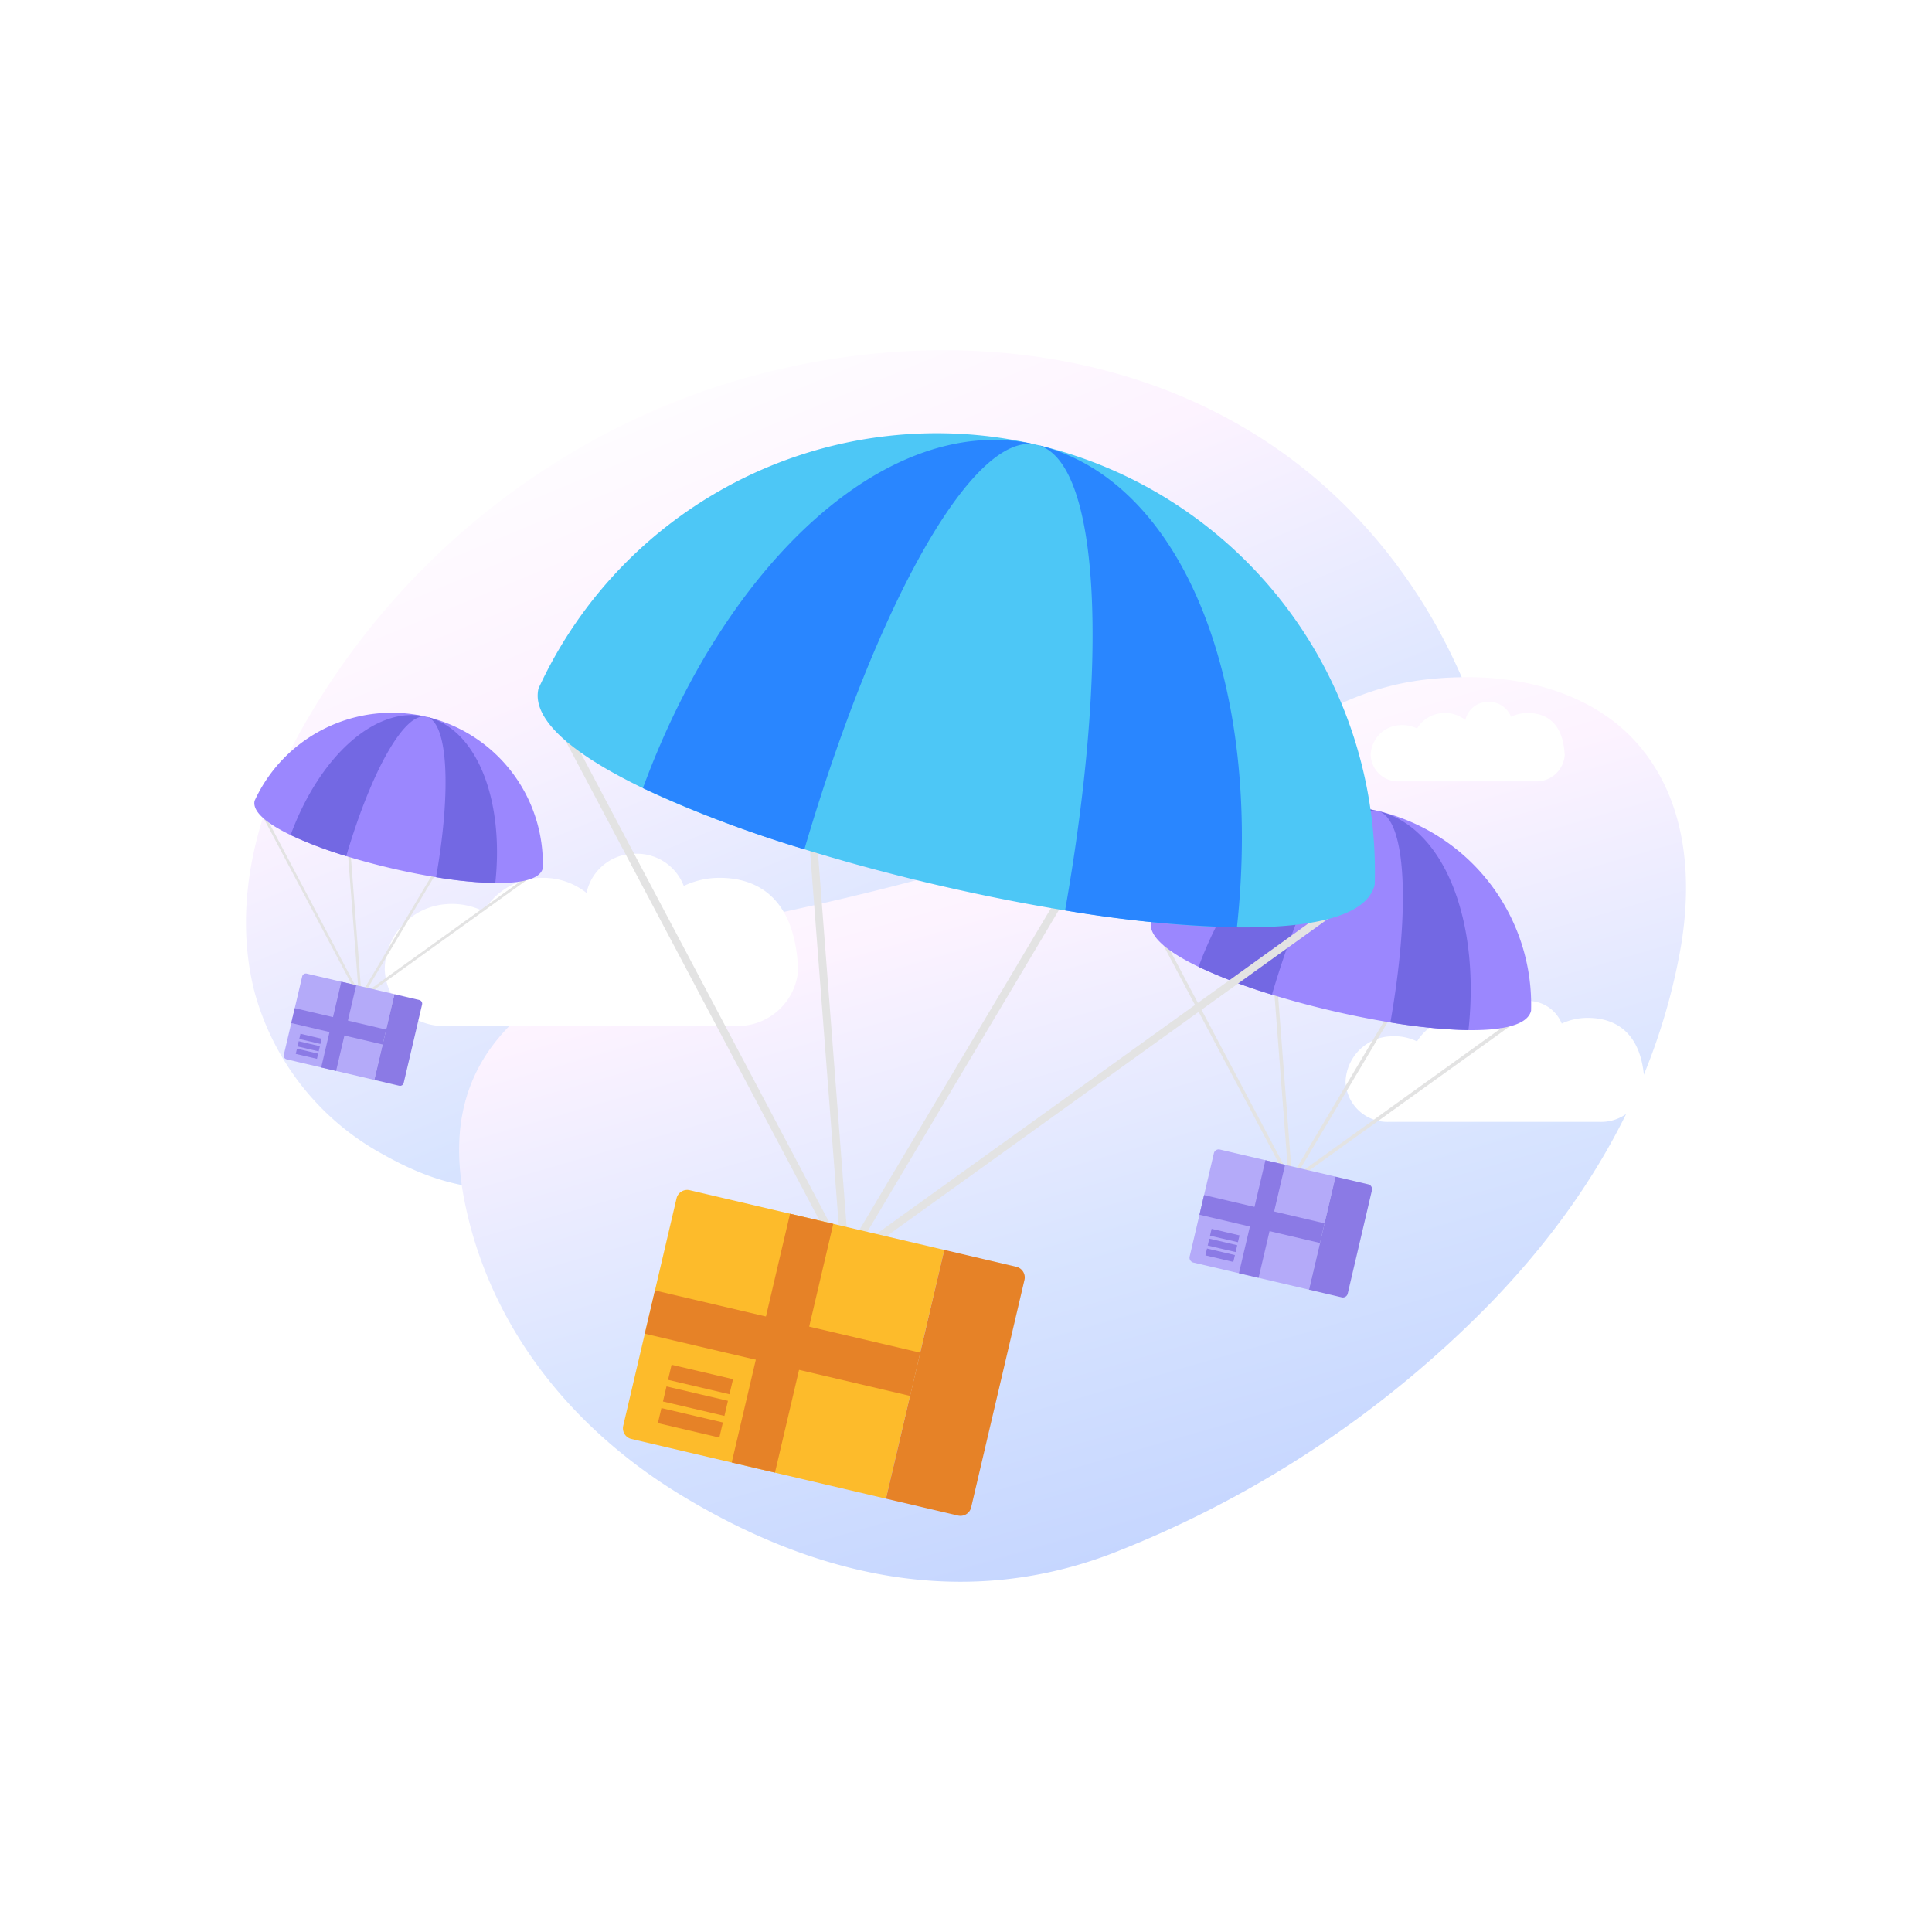 <svg xmlns="http://www.w3.org/2000/svg" xmlns:xlink="http://www.w3.org/1999/xlink" data-name="Layer 1" viewBox="0 0 250 200" width="360" height="360"><defs><linearGradient id="a" x1="84.152" x2="137.652" y1="18.816" y2="147.316" gradientUnits="userSpaceOnUse"><stop offset="0" stop-color="#ffffff" class="stopColorfff svgShape"></stop><stop offset=".256" stop-color="#fdf3ff" class="stopColorfdf3ff svgShape"></stop><stop offset=".632" stop-color="#d8e4ff" class="stopColord8e4ff svgShape"></stop><stop offset="1" stop-color="#c3d4ff" class="stopColorc3d4ff svgShape"></stop></linearGradient><linearGradient id="b" x1="125.358" x2="159.358" y1="60.167" y2="178.167" xlink:href="#a"></linearGradient><linearGradient id="a" x1="84.152" x2="137.652" y1="18.816" y2="147.316" gradientUnits="userSpaceOnUse"><stop offset="0" stop-color="#ffffff" class="stopColorfff svgShape"></stop><stop offset=".256" stop-color="#fdf3ff" class="stopColorfdf3ff svgShape"></stop><stop offset=".632" stop-color="#d8e4ff" class="stopColord8e4ff svgShape"></stop><stop offset="1" stop-color="#c3d4ff" class="stopColorc3d4ff svgShape"></stop></linearGradient><linearGradient id="b" x1="125.358" x2="159.358" y1="60.167" y2="178.167" xlink:href="#a"></linearGradient><linearGradient id="a" x1="84.152" x2="137.652" y1="18.816" y2="147.316" gradientUnits="userSpaceOnUse"><stop offset="0" stop-color="#ffffff" class="stopColorfff svgShape"></stop><stop offset=".256" stop-color="#fdf3ff" class="stopColorfdf3ff svgShape"></stop><stop offset=".632" stop-color="#d8e4ff" class="stopColord8e4ff svgShape"></stop><stop offset="1" stop-color="#c3d4ff" class="stopColorc3d4ff svgShape"></stop></linearGradient><linearGradient id="b" x1="125.358" x2="159.358" y1="60.167" y2="178.167" xlink:href="#a"></linearGradient></defs><path fill="url(&quot;#a&quot;)" d="M138.248,21.854c-19.117-3.737-39.588-.405-56.219,7.438a96.886,96.886,0,0,0-42.727,39.6c-6.034,10.538-9.297,22.778-6.402,34.327a34.115,34.115,0,0,0,16.729,21.192c10.319,5.805,16.581,4.714,28.505,3.681,21.561-1.868,43.199,2.538,63.833,8.422,6.897,1.967,13.808,4.116,21.013,4.75s14.88-.405,20.678-4.287c7.307-4.891,10.4-13.325,11.924-21.373,3.934-20.777-.936-45.582-11.296-62.292C173.025,35.146,156.236,25.37,138.248,21.854Z"></path><path fill="url(&quot;#b&quot;)" d="M143.997,175.977a138.841,138.841,0,0,0,48.898-32.381c13.608-14.075,21.444-29.174,24.447-45.19,1.908-10.174.734-20.405-5.779-27.531-4.954-5.421-12.981-8.384-22.282-8.245-11.294.169-16.594,3.608-27.035,9.4-18.881,10.475-39.946,16.445-60.601,20.922-6.904,1.496-13.882,2.867-20.616,5.457s-13.328,6.589-17.266,11.85c-4.963,6.629-4.919,14.037-3.585,20.501,3.238,15.69,13.427,28.915,28.054,37.771C102.672,177.274,122.483,184.254,143.997,175.977Z"></path><path fill="#FFFFFF" d="M212.773 114.823c-.321-5.976-3.482-8.111-7.34-8.111a7.906 7.906 0 00-3.344.737 4.694 4.694 0 00-4.462-2.926 4.608 4.608 0 00-4.637 3.557 6.63 6.63 0 00-4.071-1.367 6.393 6.393 0 00-5.554 3.044 6.783 6.783 0 00-3.472-.656 6.086 6.086 0 00-5.779 5.9 5.43 5.43 0 005.661 5.165h27.174a5.616 5.616 0 005.855-5.342zM202.46 72.596c-.208-3.928-2.26-5.331-4.765-5.331a5.079 5.079 0 00-2.17.484 3.047 3.047 0 00-2.896-1.923 2.999 2.999 0 00-3.01 2.338 4.269 4.269 0 00-2.642-.899 4.138 4.138 0 00-3.605 2.001 4.355 4.355 0 00-2.253-.431 3.977 3.977 0 00-3.751 3.878 3.543 3.543 0 003.674 3.395H198.68a3.665 3.665 0 003.8-3.511zM103.26 100.151c-.444-8.517-4.817-11.559-10.154-11.559a10.668 10.668 0 00-4.625 1.05 6.495 6.495 0 00-6.172-4.17 6.413 6.413 0 00-6.414 5.069 8.998 8.998 0 00-5.631-1.949 8.789 8.789 0 00-7.683 4.338 9.146 9.146 0 00-4.802-.934 8.559 8.559 0 00-7.993 8.409 7.606 7.606 0 007.83 7.361H95.205a7.868 7.868 0 008.099-7.614z" class="colorfff svgShape"></path><path fill="#E3E3E3" d="M167,128.141a.231.231,0,0,1-.052-.006.227.227,0,0,1-.149-.115L150.031,96.348a.228.228,0,1,1,.402-.213l16.646,31.442,28.886-20.767a.228.228,0,1,1,.266.369L167.133,128.098A.227.227,0,0,1,167,128.141Z" class="colore3e3e3 svgShape"></path><path fill="#E3E3E3" d="M167,128.141a.232.232,0,0,1-.052-.006.228.228,0,0,1-.175-.204l-2.166-28.249a.228.228,0,0,1,.454-.035l2.111,27.532,14.127-23.726a.228.228,0,0,1,.391.233l-14.495,24.343A.228.228,0,0,1,167,128.141Z" class="colore3e3e3 svgShape"></path><path fill="#9B87FE" d="M178.25,79.927a25.765,25.765,0,0,0-29.291,14.329c-1.794,7.654,47.368,19.18,49.162,11.526A25.765,25.765,0,0,0,178.25,79.927Z" class="color9b87fe svgShape"></path><path fill="#7368E3" d="M178.25,79.927c3.722.873,4.282,12.515,1.667,27.373a69.899,69.899,0,0,0,10.102.997C191.57,94.033,186.84,81.941,178.25,79.927Zm-23.152,20.183a69.932,69.932,0,0,0,9.492,3.597c4.262-14.473,9.938-24.653,13.66-23.78C169.66,77.913,160.048,86.643,155.098,100.11Z" class="color7368e3 svgShape"></path><path fill="#B4AAF9" d="M157.85,123.749a.645.645,0,0,0-.775.481l-3.134,13.369a.645.645,0,0,0,.481.775l14.965,3.509,3.429-14.625Z" class="colorb4aaf9 svgShape"></path><path fill="#8B7AE5" d="M177.048,128.25l-4.233-.992-3.429,14.625,4.233.992a.645.645,0,0,0,.775-.481l3.134-13.369A.645.645,0,0,0,177.048,128.25Z" class="color8b7ae5 svgShape"></path><rect width="16.016" height="2.611" x="155.296" y="131.436" fill="#8B7AE5" transform="rotate(13.195 163.307 132.74)" class="color8b7ae5 svgShape"></rect><rect width="15.021" height="2.611" x="155.794" y="131.436" fill="#8B7AE5" transform="rotate(-76.806 163.304 132.742)" class="color8b7ae5 svgShape"></rect><path fill="#8B7AE5" d="M156.782,134.011l-.208.886,3.613.847.208-.886Zm-.506,2.159,3.613.847.208-.886-3.613-.847Zm-.298,1.273,3.613.847.208-.886-3.613-.847Z" class="color8b7ae5 svgShape"></path><path fill="#E3E3E3" d="M46.631,104.316a.176.176,0,0,1-.039-.004.173.173,0,0,1-.113-.087l-12.718-24.023a.173.173,0,1,1,.305-.162L46.691,103.888l21.909-15.751a.173.173,0,1,1,.202.28l-22.07,15.867A.172.172,0,0,1,46.631,104.316Z" class="colore3e3e3 svgShape"></path><path fill="#E3E3E3" d="M46.631,104.316a.178.178,0,0,1-.039-.004.173.173,0,0,1-.133-.155l-1.643-21.426a.173.173,0,0,1,.344-.026l1.601,20.882,10.715-17.995a.173.173,0,0,1,.297.177l-10.994,18.463A.173.173,0,0,1,46.631,104.316Z" class="colore3e3e3 svgShape"></path><path fill="#9B87FE" d="M55.164,67.747a19.542,19.542,0,0,0-22.217,10.868c-1.361,5.805,35.927,14.547,37.288,8.742A19.542,19.542,0,0,0,55.164,67.747Z" class="color9b87fe svgShape"></path><path fill="#7368E3" d="M55.164,67.747c2.823.662,3.248,9.492,1.265,20.762a53.023,53.023,0,0,0,7.662.756C65.267,78.446,61.679,69.274,55.164,67.747ZM37.604,83.055a53.027,53.027,0,0,0,7.199,2.728c3.232-10.977,7.537-18.698,10.36-18.037C48.649,66.219,41.358,72.841,37.604,83.055Z" class="color7368e3 svgShape"></path><path fill="#B4AAF9" d="M39.691,100.984a.489.489,0,0,0-.588.365l-2.377,10.14a.489.489,0,0,0,.365.588l11.351,2.661,2.6-11.092Z" class="colorb4aaf9 svgShape"></path><path fill="#8B7AE5" d="M54.252,104.398l-3.21-.753L48.441,114.738l3.211.753a.489.489,0,0,0,.588-.364l2.377-10.14A.489.489,0,0,0,54.252,104.398Z" class="color8b7ae5 svgShape"></path><rect width="12.148" height="1.98" x="37.754" y="106.815" fill="#8B7AE5" transform="rotate(13.195 43.829 107.804)" class="color8b7ae5 svgShape"></rect><rect width="11.393" height="1.98" x="38.131" y="106.815" fill="#8B7AE5" transform="rotate(-76.806 43.828 107.805)" class="color8b7ae5 svgShape"></rect><path fill="#8B7AE5" d="M38.881,108.768l-.158.672,2.741.642.158-.672Zm-.384,1.637,2.741.642.158-.672-2.741-.642Zm-.226.965,2.741.642.158-.672-2.741-.642Z" class="color8b7ae5 svgShape"></path><path fill="#E3E3E3" d="M109.391,138.682a.508.508,0,0,1-.115-.013.501.501,0,0,1-.328-.253l-36.908-69.713a.501.501,0,1,1,.885-.469l36.639,69.206,63.58-45.71a.501.501,0,1,1,.585.813l-64.046,46.045A.499.499,0,0,1,109.391,138.682Z" class="colore3e3e3 svgShape"></path><path fill="#E3E3E3" d="M109.391,138.682a.511.511,0,0,1-.115-.013.501.501,0,0,1-.385-.45l-4.767-62.178a.501.501,0,1,1,.999-.076l4.646,60.601,31.096-52.222a.501.501,0,1,1,.861.513l-31.905,53.581A.501.501,0,0,1,109.391,138.682Z" class="colore3e3e3 svgShape"></path><path fill="#4DC7F6" d="M134.153,32.557a56.712,56.712,0,0,0-64.473,31.54c-3.95,16.847,104.26,42.216,108.21,25.369A56.712,56.712,0,0,0,134.153,32.557Z" class="color4dc7f6 svgShape"></path><path fill="#2986FF" d="M134.153,32.557c8.192,1.921,9.426,27.546,3.67,60.251a153.888,153.888,0,0,0,22.235,2.193C163.472,63.606,153.061,36.99,134.153,32.557ZM83.194,76.982a153.901,153.901,0,0,0,20.893,7.918C113.467,53.044,125.961,30.637,134.153,32.557,115.246,28.125,94.09,47.34,83.194,76.982Z" class="color2986ff svgShape"></path><path fill="#FDBB2B" d="M89.25,129.013a1.419,1.419,0,0,0-1.706,1.058l-6.899,29.426a1.419,1.419,0,0,0,1.058,1.706l32.94,7.723,7.547-32.19Z" class="colorfdbb2b svgShape"></path><path fill="#E68227" d="M131.507,138.92l-9.317-2.184-7.547,32.19,9.317,2.184a1.419,1.419,0,0,0,1.706-1.058l6.899-29.426A1.419,1.419,0,0,0,131.507,138.92Z" class="colore68227 svgShape"></path><rect width="35.253" height="5.747" x="83.63" y="145.934" fill="#E68227" transform="rotate(13.194 101.256 148.808)" class="colore68227 svgShape"></rect><rect width="33.063" height="5.747" x="84.725" y="145.934" fill="#E68227" transform="rotate(-76.806 101.256 148.808)" class="colore68227 svgShape"></rect><path fill="#E68227" d="M86.901,151.601l-.457,1.951,7.953,1.865.457-1.951Zm-1.114,4.752,7.953,1.865.457-1.951L86.244,154.403Zm-.657,2.802,7.953,1.865.457-1.951-7.953-1.865Z" class="colore68227 svgShape"></path></svg>